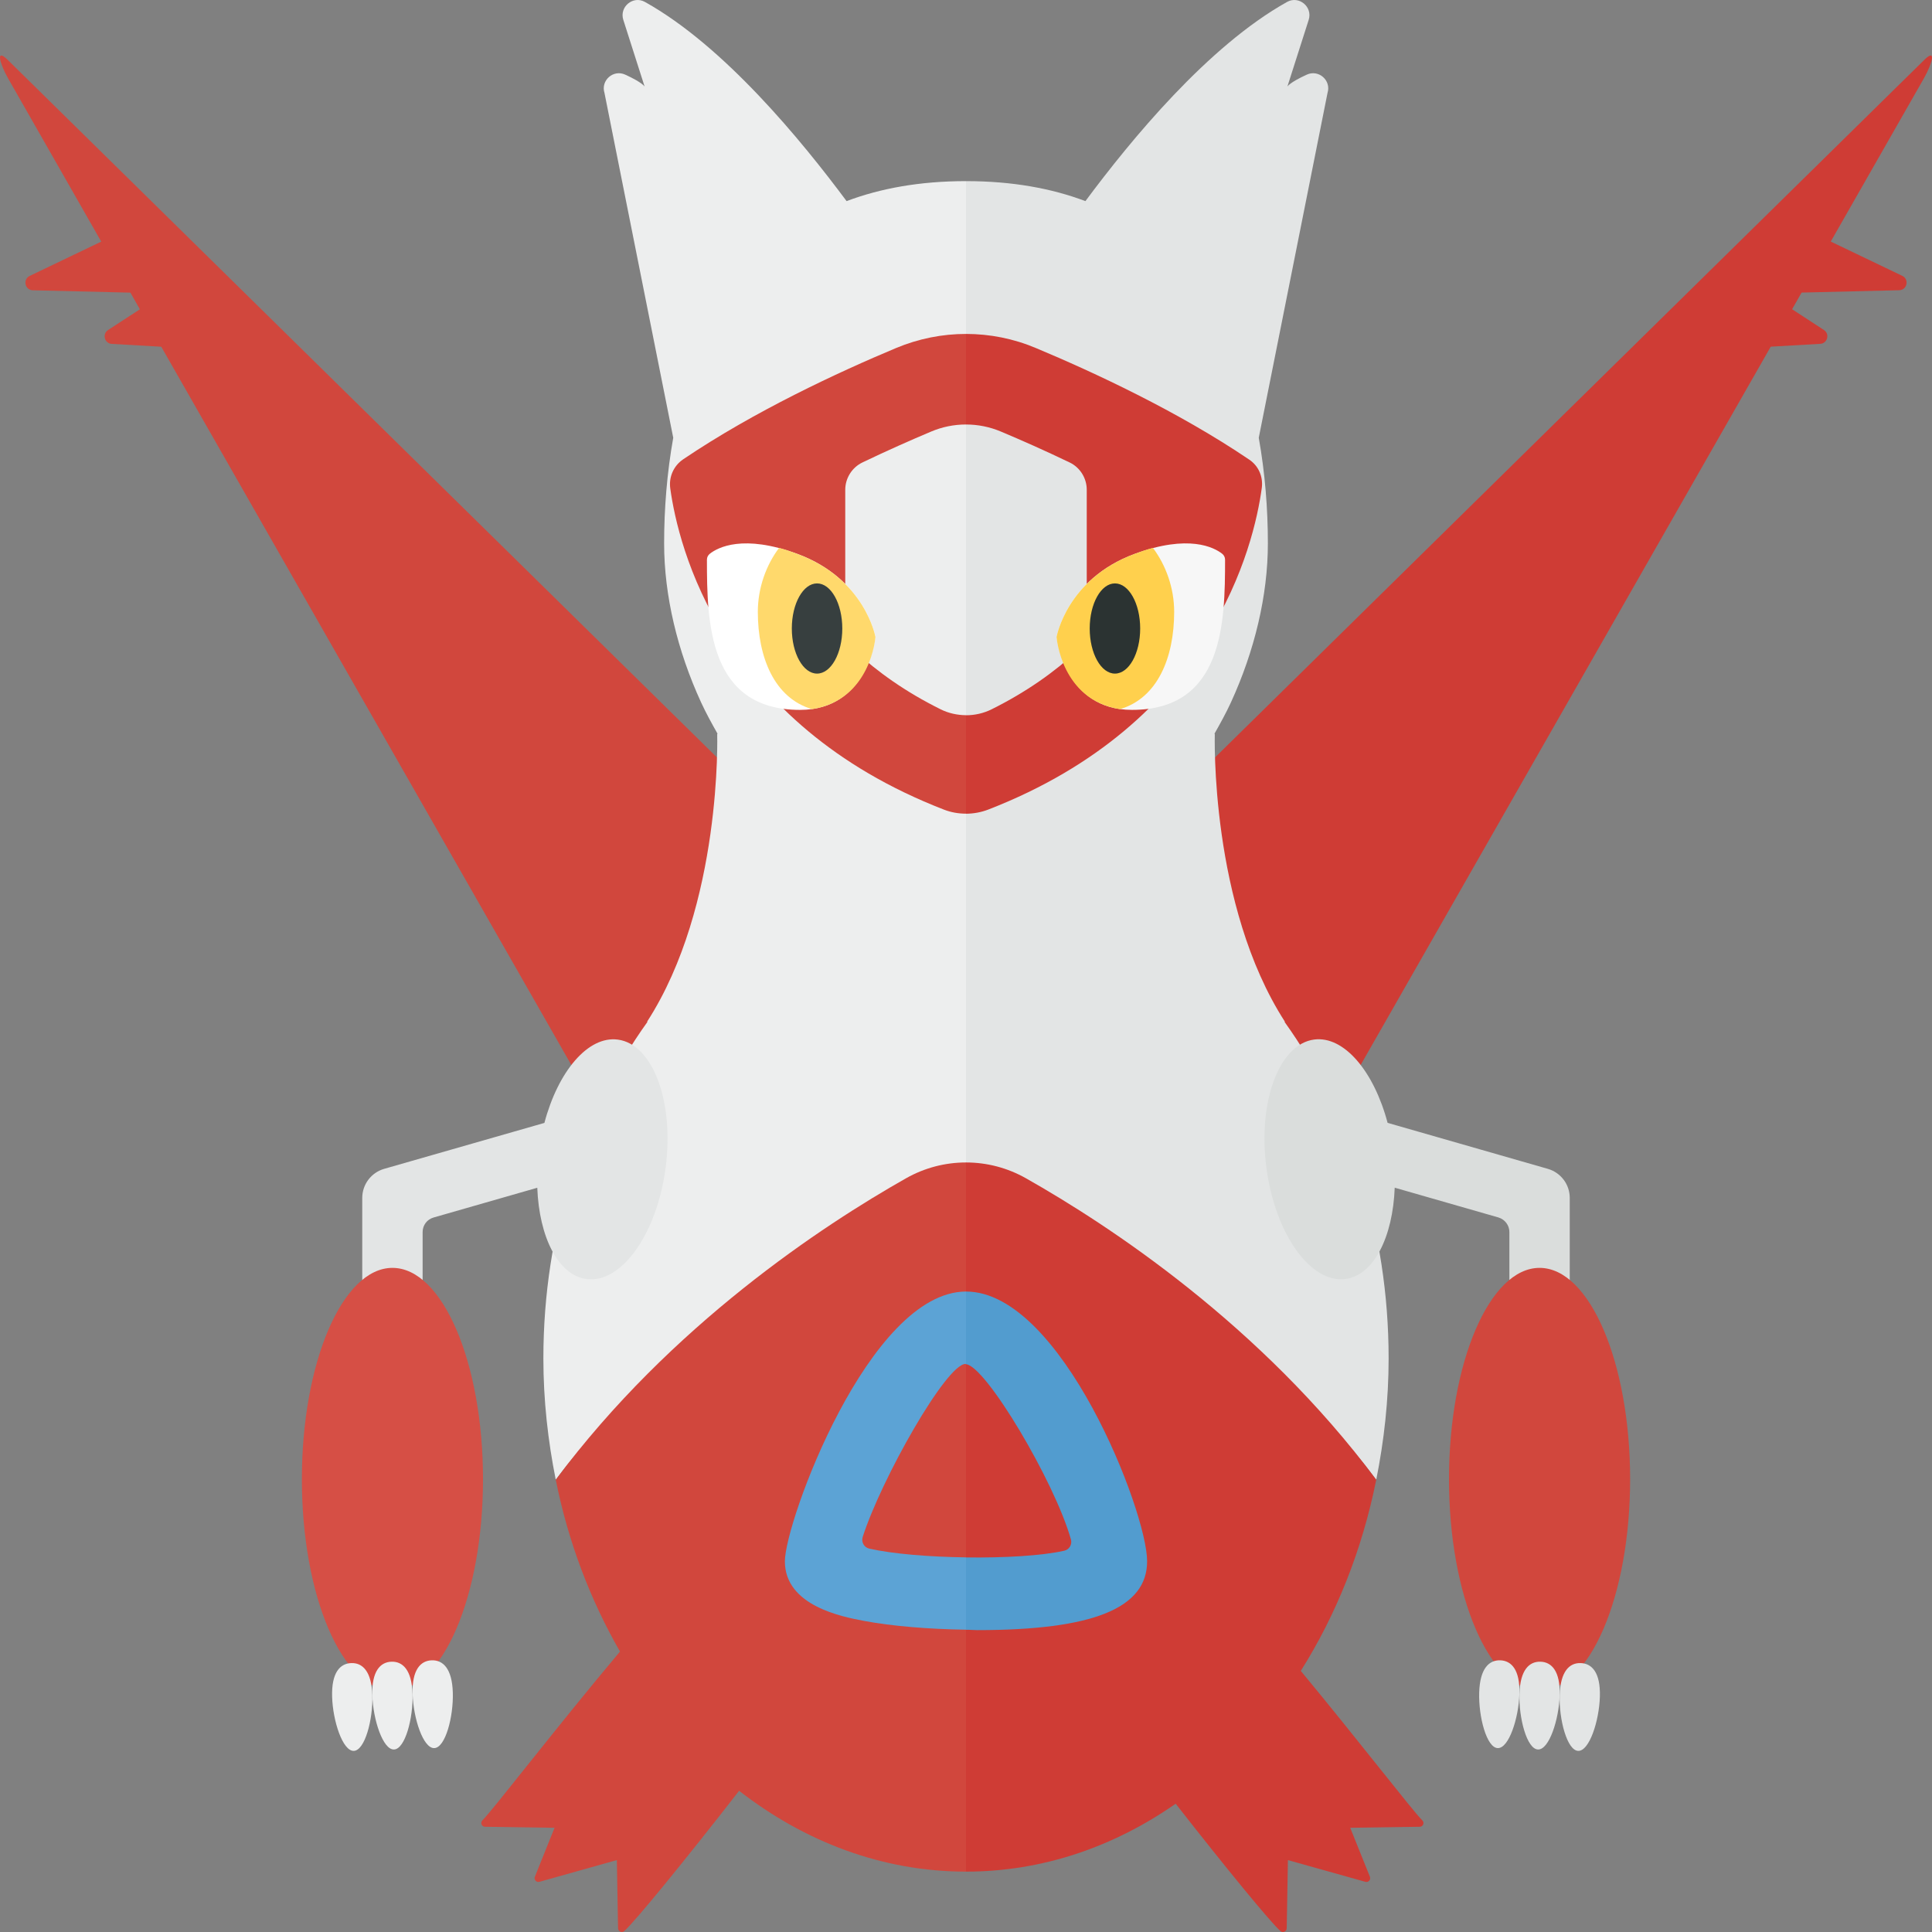 <?xml version="1.0" encoding="utf-8"?>
<!-- Generator: Adobe Illustrator 22.0.1, SVG Export Plug-In . SVG Version: 6.00 Build 0)  -->
<svg version="1.1" id="icons" xmlns="http://www.w3.org/2000/svg" xmlns:xlink="http://www.w3.org/1999/xlink" x="0px" y="0px"
	 width="32px" height="32px" viewBox="0 0 32 32" enable-background="new 0 0 32 32" xml:space="preserve">
<rect x="0" y="0" width="32" height="32" fill="#808080" stroke="none"/>
<g>
	<path fill="#D1473D" d="M0.131,0.995c-0.205-0.205-0.141,0.045,0,0.298l1.546,2.709L0.492,4.57
		c-0.118,0.057-0.08,0.234,0.051,0.238L2.16,4.847l0.157,0.276L1.79,5.466C1.689,5.532,1.731,5.689,1.851,5.696l0.82,0.047
		l9.46,16.57L16,18.064v-1.462L0.131,0.995z"/>
	<path fill="#CF3C35" d="M31.869,0.995L16,16.602v1.462l3.869,4.248l9.46-16.57l0.82-0.047c0.12-0.007,0.162-0.164,0.061-0.229
		l-0.527-0.344l0.157-0.276l1.617-0.039c0.131-0.003,0.169-0.181,0.051-0.238l-1.185-0.568l1.546-2.709
		C32.01,1.039,32.074,0.79,31.869,0.995z"/>
	<path fill="#E3E5E5" d="M21.275,16.924l0.008,0c-1.248-1.933-1.162-4.768-1.162-4.768l-0.007-0.001
		c0.097-0.172,0.193-0.344,0.275-0.523C20.778,10.783,21,9.868,21,9c0-0.574-0.047-1.167-0.151-1.749l1.139-5.712
		c0.065-0.206-0.146-0.393-0.343-0.303c-0.289,0.132-0.322,0.198-0.322,0.198l0.353-1.105c0.069-0.215-0.161-0.407-0.358-0.297
		c-1.311,0.731-2.589,2.288-3.34,3.299C17.418,3.12,16.765,3,16,3v8.625v1.918V14v1v2v4c0,0,4.038-0.194,6.795,3.509
		C22.924,23.864,23,23.193,23,22.5C23,20.364,22.346,18.417,21.275,16.924z"/>
	<path fill="#EDEEEE" d="M14.022,3.331c-0.752-1.011-2.029-2.568-3.34-3.299c-0.197-0.11-0.427,0.082-0.358,0.297l0.353,1.105
		c0,0-0.033-0.066-0.322-0.198c-0.197-0.09-0.408,0.097-0.343,0.303l1.139,5.712C11.047,7.833,11,8.426,11,9
		c0,0.868,0.222,1.784,0.611,2.631c0.082,0.179,0.178,0.352,0.275,0.524l-0.007,0.001c0,0,0.087,2.836-1.162,4.768l0.008,0
		C9.654,18.417,9,20.364,9,22.5c0,0.693,0.076,1.364,0.205,2.009C11.962,20.806,16,21,16,21v-4v-2v-1v-0.457v-1.918V3
		C15.235,3,14.582,3.12,14.022,3.331z"/>
	<path fill="#E3E5E5" d="M10.233,17.219c-0.494-0.065-0.99,0.527-1.216,1.38L6.362,19.36C6.148,19.422,6,19.618,6,19.841v2.307h1
		v-1.742c0-0.112,0.074-0.21,0.181-0.24l1.718-0.493c0.031,0.817,0.347,1.451,0.816,1.512c0.58,0.076,1.167-0.751,1.31-1.846
		C11.168,18.244,10.813,17.295,10.233,17.219z"/>
	<ellipse fill="#D64F45" cx="6.5" cy="24.5" rx="1.5" ry="3.5"/>
	<g>
		<path fill="#EDEEEE" d="M7.151,27.5c-0.184,0.006-0.329,0.155-0.317,0.557s0.175,0.904,0.359,0.897
			c0.184-0.006,0.319-0.519,0.307-0.92C7.488,27.633,7.335,27.494,7.151,27.5z"/>
		<path fill="#EDEEEE" d="M5.818,27.546c-0.184,0.006-0.329,0.155-0.317,0.557C5.512,28.504,5.676,29.006,5.86,29
			c0.184-0.006,0.319-0.519,0.307-0.92S6.002,27.539,5.818,27.546z"/>
		<path fill="#EDEEEE" d="M6.484,27.523C6.3,27.529,6.155,27.678,6.167,28.08s0.175,0.904,0.359,0.897
			c0.184-0.006,0.319-0.519,0.307-0.92S6.668,27.517,6.484,27.523z"/>
	</g>
	<path fill="#D1473D" d="M16,19.254c-0.342,0-0.684,0.087-0.993,0.262c-1.372,0.776-3.893,2.43-5.802,4.993
		c0.207,1.037,0.576,1.996,1.064,2.846c-1.063,1.265-2.101,2.62-2.279,2.796c-0.039,0.039-0.012,0.106,0.044,0.106l1.151,0.017
		l-0.326,0.811c-0.019,0.048,0.025,0.098,0.075,0.084l1.283-0.36l0.02,1.129c0.001,0.053,0.062,0.081,0.102,0.047
		c0.169-0.146,1.011-1.177,1.903-2.324C13.326,30.505,14.614,31,16,31V19.254z"/>
	<path fill="#CF3C35" d="M23.558,30.151c-0.163-0.161-1.049-1.312-2.013-2.476c0.584-0.924,1.016-1.998,1.25-3.166
		c-1.908-2.563-4.43-4.217-5.802-4.993c-0.309-0.175-0.651-0.262-0.993-0.262V31c1.266,0,2.45-0.411,3.473-1.125
		c0.828,1.059,1.578,1.974,1.736,2.11c0.04,0.034,0.102,0.006,0.103-0.047l0.02-1.129l1.283,0.36
		c0.05,0.014,0.094-0.035,0.075-0.084l-0.326-0.811l1.151-0.017C23.57,30.257,23.598,30.19,23.558,30.151z"/>
	<path fill="none" d="M14,7.797v2.832c0.485,0.485,1.129,0.948,2,1.311v-4.91c-0.198,0-0.393,0.039-0.578,0.117
		C15.006,7.322,14.513,7.543,14,7.797z"/>
	<path fill="#DADDDC" d="M25.638,19.36l-2.655-0.762c-0.226-0.852-0.721-1.444-1.216-1.38c-0.58,0.076-0.935,1.025-0.792,2.12
		c0.143,1.095,0.73,1.922,1.31,1.846c0.469-0.061,0.785-0.695,0.816-1.512l1.718,0.493C24.926,20.197,25,20.295,25,20.406v1.742h1
		v-2.307C26,19.618,25.852,19.422,25.638,19.36z"/>
	<g>
		<path fill="none" d="M14.286,7.658C14.112,7.741,14,7.919,14,8.112v2.299c0,0.139,0.053,0.273,0.155,0.368
			c0.377,0.349,0.843,0.682,1.422,0.969c0.131,0.065,0.277,0.098,0.423,0.098V7.031c-0.198,0-0.393,0.039-0.578,0.117
			C15.084,7.289,14.695,7.462,14.286,7.658z"/>
		<path fill="#D1473D" d="M15.577,11.747c-0.579-0.287-1.044-0.62-1.422-0.969C14.053,10.684,14,10.55,14,10.411V8.112
			c0-0.192,0.112-0.37,0.286-0.453c0.409-0.196,0.799-0.369,1.137-0.511C15.607,7.07,15.802,7.031,16,7.031v-1.5
			c-0.393,0-0.786,0.078-1.157,0.233c-0.958,0.401-2.349,1.047-3.528,1.844c-0.159,0.108-0.24,0.294-0.213,0.484
			c0.133,0.962,0.838,3.887,4.533,5.318c0.115,0.045,0.24,0.067,0.366,0.067v-1.631C15.854,11.845,15.708,11.813,15.577,11.747z"/>
		<path fill="#CF3C35" d="M16.366,13.41c3.706-1.436,4.403-4.374,4.533-5.327c0.025-0.184-0.052-0.365-0.206-0.469
			c-1.181-0.8-2.576-1.448-3.537-1.85C16.786,5.608,16.393,5.531,16,5.531v1.5c0.198,0,0.393,0.039,0.578,0.117
			c0.338,0.142,0.727,0.314,1.137,0.511C17.888,7.741,18,7.919,18,8.112v2.299c0,0.139-0.053,0.273-0.155,0.368
			c-0.377,0.349-0.843,0.682-1.422,0.97c-0.131,0.065-0.277,0.098-0.423,0.098v1.631C16.126,13.477,16.251,13.454,16.366,13.41z"/>
	</g>
	<g>
		<path fill="#FFFFFF" d="M11.758,9.171c-0.031,0.024-0.049,0.06-0.049,0.099c0,1.039,0.026,2.488,1.542,2.488
			c1.125,0,1.25-1.208,1.25-1.208s-0.167-0.958-1.292-1.375C12.311,8.843,11.891,9.067,11.758,9.171z"/>
		<path fill="#FFD96C" d="M13.208,9.175c-0.119-0.044-0.202-0.074-0.304-0.1c-0.213,0.283-0.352,0.661-0.352,1.059
			c0,0.755,0.274,1.43,0.899,1.612c0.976-0.153,1.049-1.195,1.049-1.195S14.333,9.592,13.208,9.175z"/>
		<ellipse fill="#373F3F" cx="13.533" cy="10.41" rx="0.418" ry="0.747"/>
	</g>
	<g>
		<path fill="#F7F7F7" d="M20.242,9.171c0.031,0.024,0.049,0.06,0.049,0.099c0,1.039-0.026,2.488-1.542,2.488
			c-1.125,0-1.25-1.208-1.25-1.208s0.167-0.958,1.292-1.375C19.689,8.843,20.109,9.067,20.242,9.171z"/>
		<path fill="#FFD04D" d="M18.792,9.175c0.119-0.044,0.202-0.074,0.304-0.1c0.213,0.283,0.352,0.661,0.352,1.059
			c0,0.755-0.274,1.43-0.899,1.612C17.573,11.592,17.5,10.55,17.5,10.55S17.667,9.592,18.792,9.175z"/>
		<ellipse fill="#2B3332" cx="18.467" cy="10.41" rx="0.418" ry="0.747"/>
	</g>
	<path fill="none" d="M14.289,25.457c-0.027,0.084,0.023,0.174,0.109,0.193c0.389,0.088,0.997,0.137,1.602,0.145v-3.2
		c-0.002,0-0.006-0.005-0.008-0.005C15.674,22.591,14.597,24.497,14.289,25.457z"/>
	<path fill="#5CA3D5" d="M14.398,25.65c-0.086-0.019-0.136-0.109-0.109-0.193c0.308-0.96,1.385-2.866,1.703-2.866
		c0.002,0,0.006,0.004,0.008,0.005v-1.204c-1.604,0.002-3,3.817-3,4.468c0,0.738,0.95,0.919,1.309,0.987
		c0.468,0.088,1.077,0.137,1.691,0.146v-1.198C15.395,25.787,14.787,25.738,14.398,25.65z"/>
	<path fill="#529CCF" d="M19,25.859c0-0.823-1.42-4.467-2.999-4.467l-0.001,0v1.204c0.327,0.025,1.468,1.945,1.738,2.902
		c0.023,0.083-0.027,0.168-0.111,0.187c-0.375,0.084-1,0.119-1.627,0.111v1.198C16.063,26.993,16.122,27,16.185,27
		C18.106,27,19,26.637,19,25.859z"/>
	<ellipse fill="#D1473D" cx="25.5" cy="24.5" rx="1.5" ry="3.5"/>
	<g>
		<path fill="#E3E5E5" d="M24.849,27.5c0.184,0.006,0.329,0.155,0.317,0.557c-0.012,0.402-0.175,0.904-0.359,0.897
			c-0.184-0.006-0.319-0.519-0.307-0.92C24.512,27.633,24.665,27.494,24.849,27.5z"/>
		<path fill="#E3E5E5" d="M26.182,27.546c0.184,0.006,0.329,0.155,0.317,0.557S26.324,29.006,26.14,29
			c-0.184-0.006-0.319-0.519-0.307-0.92C25.845,27.678,25.998,27.539,26.182,27.546z"/>
		<path fill="#E3E5E5" d="M25.516,27.523c0.184,0.006,0.329,0.155,0.317,0.557c-0.012,0.402-0.175,0.904-0.359,0.897
			c-0.184-0.006-0.319-0.519-0.307-0.92C25.178,27.655,25.332,27.517,25.516,27.523z"/>
	</g>
</g>
</svg>
